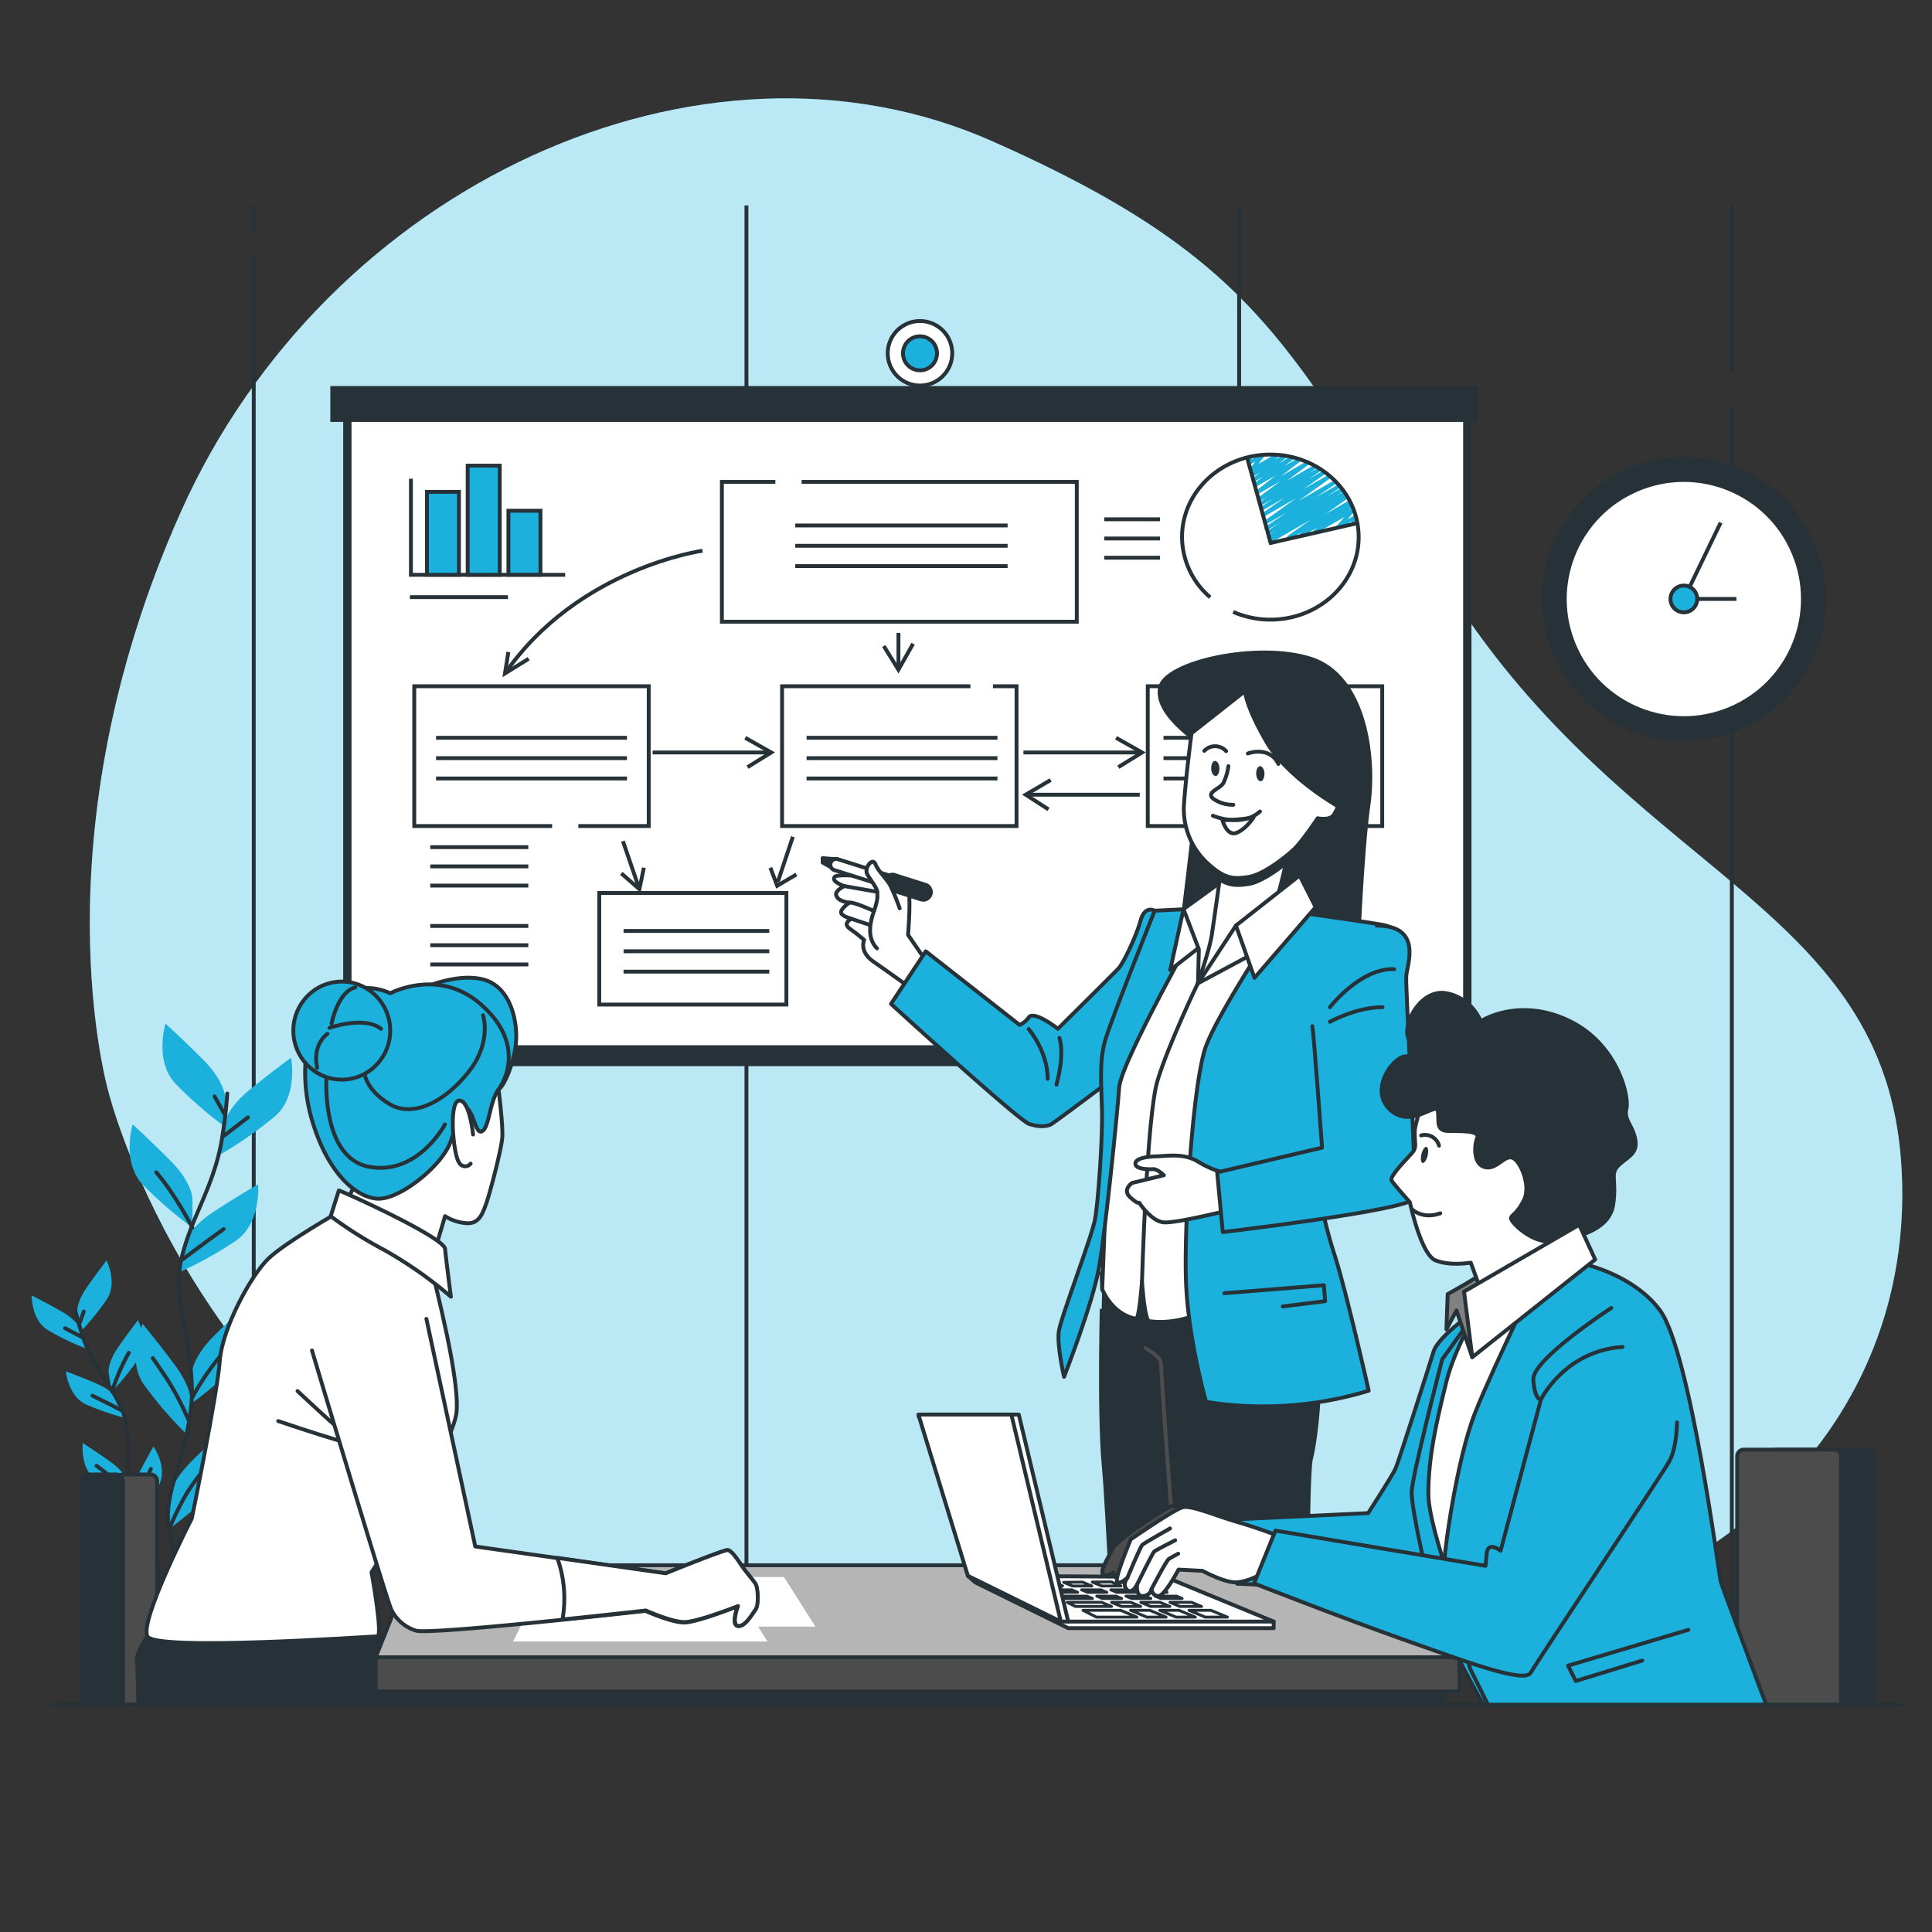 <svg xmlns="http://www.w3.org/2000/svg" viewBox="0 0 500 500"><rect x="0" y="0" width="500" height="500" fill="#333333" stroke="none"/><g id="freepik--background-simple--inject-93"><path d="M28.1,282.64s19.2,78.36,97,119.65,171.06,29.51,247,21.91S496.66,365.15,492,300.55,426.24,227,380,160.38,331.62,69.64,256.63,36.48s-172,11.26-209.85,96.05S28.1,282.64,28.1,282.64Z" style="fill:#1BB1DC"></path><path d="M28.1,282.64s19.2,78.36,97,119.65,171.06,29.51,247,21.91S496.66,365.15,492,300.55,426.24,227,380,160.38,331.62,69.64,256.63,36.48s-172,11.26-209.85,96.05S28.1,282.64,28.1,282.64Z" style="fill:#fff;opacity:0.7"></path></g><g id="freepik--Wall--inject-93"><line x1="65.67" y1="66.67" x2="65.67" y2="416.83" style="fill:none;stroke:#263238;stroke-miterlimit:10"></line><line x1="65.67" y1="53.17" x2="65.67" y2="59.87" style="fill:none;stroke:#263238;stroke-miterlimit:10"></line><line x1="193.18" y1="53.17" x2="193.18" y2="416.83" style="fill:none;stroke:#263238;stroke-miterlimit:10"></line><line x1="320.69" y1="53.17" x2="320.69" y2="416.83" style="fill:none;stroke:#263238;stroke-miterlimit:10"></line><line x1="448.2" y1="105.02" x2="448.2" y2="416.83" style="fill:none;stroke:#263238;stroke-miterlimit:10"></line><line x1="448.2" y1="53.17" x2="448.2" y2="96.28" style="fill:none;stroke:#263238;stroke-miterlimit:10"></line></g><g id="freepik--Board--inject-93"><rect x="88.82" y="102.87" width="291.99" height="173.05" style="fill:#263238"></rect><rect x="90.47" y="107.79" width="288.69" height="163.21" style="fill:#fff;stroke:#263238;stroke-linecap:round;stroke-linejoin:round"></rect><rect x="85.49" y="99.91" width="296.96" height="9.28" style="fill:#263238"></rect><circle cx="238.09" cy="91.43" r="8.35" style="fill:#fff;stroke:#263238;stroke-linecap:round;stroke-linejoin:round"></circle><path d="M242.49,91.43a4.4,4.4,0,1,1-4.4-4.39A4.4,4.4,0,0,1,242.49,91.43Z" style="fill:#1BB1DC;stroke:#263238;stroke-miterlimit:10"></path></g><g id="freepik--Graphics--inject-93"><polyline points="142.89 213.78 107.21 213.78 107.21 177.6 167.89 177.6 167.89 213.78 149.68 213.78" style="fill:none;stroke:#263238;stroke-miterlimit:10"></polyline><rect x="155.09" y="231.1" width="48.43" height="28.88" style="fill:none;stroke:#263238;stroke-miterlimit:10"></rect><polyline points="256.97 177.6 263.08 177.6 263.08 213.78 202.4 213.78 202.4 177.6 251.15 177.6" style="fill:none;stroke:#263238;stroke-miterlimit:10"></polyline><polyline points="207.45 124.71 278.67 124.71 278.67 160.9 186.82 160.9 186.82 124.71 200.66 124.71" style="fill:none;stroke:#263238;stroke-miterlimit:10"></polyline><rect x="297.04" y="177.6" width="60.68" height="36.18" style="fill:none;stroke:#263238;stroke-miterlimit:10"></rect><path d="M181.81,142.53s-32.2,4.47-51.12,31.75" style="fill:none;stroke:#263238;stroke-miterlimit:10"></path><line x1="161.21" y1="217.68" x2="165.47" y2="230.12" style="fill:none;stroke:#263238;stroke-miterlimit:10"></line><line x1="205.19" y1="216.56" x2="201.29" y2="228.25" style="fill:none;stroke:#263238;stroke-miterlimit:10"></line><polyline points="160.79 226.02 165.47 230.12 166.64 224.56" style="fill:none;stroke:#263238;stroke-miterlimit:10"></polyline><polyline points="199.38 224.56 201.13 229.24 206.1 226.31" style="fill:none;stroke:#263238;stroke-miterlimit:10"></polyline><polyline points="131.56 168.73 130.69 174.28 136.82 170.48" style="fill:none;stroke:#263238;stroke-miterlimit:10"></polyline><line x1="264.86" y1="194.74" x2="295.26" y2="194.74" style="fill:none;stroke:#263238;stroke-miterlimit:10"></line><polyline points="288.83 190.94 295.56 194.74 289.42 198.54" style="fill:none;stroke:#263238;stroke-miterlimit:10"></polyline><line x1="168.9" y1="194.74" x2="199.3" y2="194.74" style="fill:none;stroke:#263238;stroke-miterlimit:10"></line><polyline points="192.87 190.94 199.59 194.74 193.46 198.54" style="fill:none;stroke:#263238;stroke-miterlimit:10"></polyline><line x1="232.52" y1="163.79" x2="232.52" y2="173.04" style="fill:none;stroke:#263238;stroke-miterlimit:10"></line><polyline points="236.31 166.6 232.51 173.33 228.72 167.19" style="fill:none;stroke:#263238;stroke-miterlimit:10"></polyline><line x1="294.97" y1="205.67" x2="265.73" y2="205.67" style="fill:none;stroke:#263238;stroke-miterlimit:10"></line><polyline points="271.91 201.87 265.45 205.67 271.35 209.47" style="fill:none;stroke:#263238;stroke-miterlimit:10"></polyline><line x1="205.81" y1="135.99" x2="260.77" y2="135.99" style="fill:none;stroke:#263238;stroke-miterlimit:10"></line><line x1="205.81" y1="141.25" x2="260.77" y2="141.25" style="fill:none;stroke:#263238;stroke-miterlimit:10"></line><line x1="205.81" y1="146.51" x2="260.77" y2="146.51" style="fill:none;stroke:#263238;stroke-miterlimit:10"></line><line x1="112.85" y1="190.94" x2="162.26" y2="190.94" style="fill:none;stroke:#263238;stroke-miterlimit:10"></line><line x1="112.85" y1="196.21" x2="162.26" y2="196.21" style="fill:none;stroke:#263238;stroke-miterlimit:10"></line><line x1="112.85" y1="201.47" x2="162.26" y2="201.47" style="fill:none;stroke:#263238;stroke-miterlimit:10"></line><line x1="208.74" y1="190.94" x2="258.14" y2="190.94" style="fill:none;stroke:#263238;stroke-miterlimit:10"></line><line x1="208.74" y1="196.21" x2="258.14" y2="196.21" style="fill:none;stroke:#263238;stroke-miterlimit:10"></line><line x1="208.74" y1="201.47" x2="258.14" y2="201.47" style="fill:none;stroke:#263238;stroke-miterlimit:10"></line><line x1="301.11" y1="190.94" x2="350.51" y2="190.94" style="fill:none;stroke:#263238;stroke-miterlimit:10"></line><line x1="301.11" y1="196.21" x2="350.51" y2="196.21" style="fill:none;stroke:#263238;stroke-miterlimit:10"></line><line x1="301.11" y1="201.47" x2="350.51" y2="201.47" style="fill:none;stroke:#263238;stroke-miterlimit:10"></line><line x1="161.38" y1="240.93" x2="199.09" y2="240.93" style="fill:none;stroke:#263238;stroke-miterlimit:10"></line><line x1="161.38" y1="246.19" x2="199.09" y2="246.19" style="fill:none;stroke:#263238;stroke-miterlimit:10"></line><line x1="161.38" y1="251.46" x2="199.09" y2="251.46" style="fill:none;stroke:#263238;stroke-miterlimit:10"></line><path d="M328.6,140.58a.5.5,0,0,1-.26-.92l.38-.24-.14.08a.5.5,0,0,1-.51-.85l2-1.27-1.75,1a.5.5,0,0,1-.52-.85l3.58-2.34-3.39,2a.5.5,0,0,1-.67-.17.51.51,0,0,1,.15-.68l5.58-3.73-5.44,3.13a.49.49,0,0,1-.66-.16.48.48,0,0,1,.13-.67l8.37-6-8.36,4.83a.5.5,0,0,1-.67-.17.49.49,0,0,1,.14-.67l6-4.16-5.9,3.41A.5.5,0,0,1,326,132a.49.49,0,0,1,.14-.67l3.4-2.29-3.21,1.85a.5.5,0,0,1-.67-.17.49.49,0,0,1,.15-.67l2.19-1.48-2,1.15a.5.5,0,0,1-.54-.83l5.85-4.33-5.79,3.34a.5.5,0,0,1-.55-.83l5.18-4L325,126a.51.51,0,0,1-.67-.16.49.49,0,0,1,.13-.67l2.53-1.87-2.34,1.36a.51.51,0,0,1-.67-.16.5.5,0,0,1,.12-.67l2.07-1.57-1.87,1.08a.49.49,0,0,1-.66-.16.5.5,0,0,1,.1-.67l1-.81-.8.46a.49.49,0,0,1-.62-.1.51.51,0,0,1,0-.63l1.58-2-1.44.83a.5.5,0,0,1-.55,0,.51.51,0,0,1-.19-.51l.15-.61a.54.54,0,0,1-.42-.25.51.51,0,0,1,.19-.68l.72-.42a.5.5,0,0,1,.73.55l-.13.51,2.64-1.52a.5.5,0,0,1,.64.74l-1.57,2,4.73-2.73a.51.51,0,0,1,.66.15.5.5,0,0,1-.11.67l-1,.82,2.5-1.45a.5.5,0,0,1,.55.83l-2.07,1.57,3.41-2a.51.51,0,0,1,.67.16.5.5,0,0,1-.12.67l-2.54,1.87,3.81-2.2a.49.49,0,0,1,.55.82l-5.18,4,6.83-4a.51.51,0,0,1,.67.16.5.5,0,0,1-.12.67l-5.86,4.33,7.22-4.16a.5.5,0,0,1,.67.16.5.5,0,0,1-.14.68l-2.2,1.47,2.84-1.64a.5.5,0,0,1,.53.84l-3.39,2.29,4-2.32a.5.5,0,0,1,.53.84l-6,4.16,6.82-3.94a.5.5,0,0,1,.53.84l-8.37,6,9.32-5.39a.5.5,0,0,1,.67.17.48.48,0,0,1-.14.67l-5.59,3.75,6.07-3.51a.5.5,0,0,1,.52.85l-3.58,2.34,3.83-2.21a.49.49,0,0,1,.67.17.48.48,0,0,1-.15.67l-2,1.28,2.07-1.2a.49.49,0,0,1,.67.17.51.51,0,0,1-.15.68l-.38.24.43-.25a.5.5,0,0,1,.53.84L343.12,133l6-3.47a.49.49,0,0,1,.67.16.5.5,0,0,1-.14.68l-.13.08h0a.5.5,0,0,1,.54.84l-1.12.79,1.06-.6a.49.49,0,0,1,.62.75l-1.9,2.19,1.84-1.06a.48.48,0,0,1,.57.06.5.5,0,0,1,.14.56l-.2.47a.5.5,0,0,1,.49.25.5.5,0,0,1-.18.68l-1.06.61a.49.49,0,0,1-.7-.62l.17-.42-3.15,1.82a.5.5,0,0,1-.62-.76l1.9-2.19L340.63,138a.5.5,0,0,1-.66-.16.48.48,0,0,1,.13-.67l1.12-.8-4.15,2.39a.5.5,0,0,1-.67-.17.49.49,0,0,1,.15-.67l.12-.09-2.77,1.6a.49.49,0,0,1-.66-.16.48.48,0,0,1,.13-.67l5.79-4.07-10.31,5.95A.45.45,0,0,1,328.6,140.58Z" style="fill:#1BB1DC"></path><path d="M313.19,154.58A20.68,20.68,0,0,1,305.91,139c0-11.8,10.23-21.36,22.85-21.36s22.86,9.56,22.86,21.36-10.23,21.36-22.86,21.36a24.07,24.07,0,0,1-9.61-2" style="fill:none;stroke:#263238;stroke-miterlimit:10"></path><line x1="285.78" y1="134.39" x2="300.21" y2="134.39" style="fill:none;stroke:#263238;stroke-miterlimit:10"></line><line x1="285.78" y1="139.36" x2="300.21" y2="139.36" style="fill:none;stroke:#263238;stroke-miterlimit:10"></line><line x1="285.78" y1="144.34" x2="300.21" y2="144.34" style="fill:none;stroke:#263238;stroke-miterlimit:10"></line><line x1="111.35" y1="219.24" x2="136.73" y2="219.24" style="fill:none;stroke:#263238;stroke-miterlimit:10"></line><line x1="111.35" y1="224.22" x2="136.73" y2="224.22" style="fill:none;stroke:#263238;stroke-miterlimit:10"></line><line x1="106.08" y1="154.54" x2="131.46" y2="154.54" style="fill:none;stroke:#263238;stroke-miterlimit:10"></line><line x1="111.35" y1="229.19" x2="136.73" y2="229.19" style="fill:none;stroke:#263238;stroke-miterlimit:10"></line><line x1="111.35" y1="239.64" x2="136.73" y2="239.64" style="fill:none;stroke:#263238;stroke-miterlimit:10"></line><line x1="111.35" y1="244.62" x2="136.73" y2="244.62" style="fill:none;stroke:#263238;stroke-miterlimit:10"></line><line x1="111.35" y1="249.6" x2="136.73" y2="249.6" style="fill:none;stroke:#263238;stroke-miterlimit:10"></line><polyline points="322.68 118.18 328.85 140.51 351.42 135.36" style="fill:none;stroke:#263238;stroke-miterlimit:10"></polyline><polyline points="106.35 123.9 106.35 148.76 146.27 148.76" style="fill:none;stroke:#263238;stroke-miterlimit:10"></polyline><rect x="110.49" y="127.29" width="8.29" height="21.47" style="fill:#1BB1DC;stroke:#263238;stroke-miterlimit:10"></rect><rect x="131.58" y="132.18" width="8.29" height="16.57" style="fill:#1BB1DC;stroke:#263238;stroke-miterlimit:10"></rect><rect x="121.04" y="120.51" width="8.29" height="28.25" style="fill:#1BB1DC;stroke:#263238;stroke-miterlimit:10"></rect></g><g id="freepik--Plants--inject-93"><path d="M58.29,284.11s0-4.18-5.85-10-9.61-9.19-9.61-9.19-2.93,9.61,2.51,15.46a102.6,102.6,0,0,0,12.95,11.28Z" style="fill:#1BB1DC"></path><path d="M49.8,310.21s0-4.18-5.85-10S34.34,291,34.34,291s-2.93,9.61,2.5,15.46a103.11,103.11,0,0,0,13,11.28Z" style="fill:#1BB1DC"></path><path d="M57.92,291.23s.45-4.16,6.88-9.36,10.53-8.12,10.53-8.12,1.9,9.86-4.12,15.11a103.64,103.64,0,0,1-14.08,9.85Z" style="fill:#1BB1DC"></path><path d="M47.67,322.05s.87-4.08,7.82-8.58,11.32-7,11.32-7,.85,10-5.69,14.59a103.28,103.28,0,0,1-15,8.32Z" style="fill:#1BB1DC"></path><path d="M49.59,355.66s0-4.18,5.86-10,9.61-9.19,9.61-9.19,2.92,9.61-2.51,15.46a102.34,102.34,0,0,1-13,11.28Z" style="fill:#1BB1DC"></path><path d="M49.5,363.86s.59-4.13-4.37-10.76-8.21-10.46-8.21-10.46-4.26,9.1.29,15.66a102.52,102.52,0,0,0,11.22,13Z" style="fill:#1BB1DC"></path><path d="M43.73,388.18s0-4.18,5.85-10,9.61-9.2,9.61-9.2,2.93,9.61-2.51,15.46a102.18,102.18,0,0,1-13,11.29Z" style="fill:#1BB1DC"></path><path d="M47.63,410.22s-1.05-4.05,3.12-11.19,7-11.33,7-11.33,5.26,8.56,1.49,15.6a103.78,103.78,0,0,1-9.68,14.2Z" style="fill:#1BB1DC"></path><path d="M58.82,283a119.29,119.29,0,0,1-1.6,13c-2.31,12-8.1,19.66-10.41,30.45s4.33,24.7,2.55,38.56-7.17,21.58-5.63,30.83,9.64,34.3,9.64,34.3" style="fill:none;stroke:#263238;stroke-linecap:round;stroke-linejoin:round"></path><line x1="57.87" y1="294.01" x2="64.17" y2="289.17" style="fill:none;stroke:#263238;stroke-linecap:round;stroke-linejoin:round"></line><line x1="58.16" y1="288.43" x2="55.52" y2="283.74" style="fill:none;stroke:#263238;stroke-linecap:round;stroke-linejoin:round"></line><path d="M47.16,326s5.28-4,10.71-7.91" style="fill:none;stroke:#263238;stroke-linecap:round;stroke-linejoin:round"></path><path d="M49.8,317.73s-4.4-8.62-9.38-14.34" style="fill:none;stroke:#263238;stroke-linecap:round;stroke-linejoin:round"></path><path d="M49.8,361.61A65.47,65.47,0,0,1,61.09,346.5" style="fill:none;stroke:#263238;stroke-linecap:round;stroke-linejoin:round"></path><path d="M48.78,367.47a74.07,74.07,0,0,0-5.72-10.85c-3.08-4.54-3.52-5.13-3.52-5.13" style="fill:none;stroke:#263238;stroke-linecap:round;stroke-linejoin:round"></path><path d="M43.73,395.86a70.17,70.17,0,0,1,4.75-9.62,61.49,61.49,0,0,1,6.16-8.06" style="fill:none;stroke:#263238;stroke-linecap:round;stroke-linejoin:round"></path><path d="M49.54,417.5a17.91,17.91,0,0,1,1.58-9.26c2.2-4.25,4.69-9.83,5.72-12" style="fill:none;stroke:#263238;stroke-linecap:round;stroke-linejoin:round"></path><path d="M20,339.94s-.46-2.62,2.58-6.92,5-6.81,5-6.81,2.88,5.71.1,10a65,65,0,0,1-6.9,8.48Z" style="fill:#1BB1DC"></path><path d="M28.14,355.39s-.46-2.62,2.58-6.93,5-6.8,5-6.8,2.87,5.71.1,10a65.49,65.49,0,0,1-6.9,8.49Z" style="fill:#1BB1DC"></path><path d="M21,344.37s-.73-2.56-5.33-5.12-7.48-4-7.48-4-.12,6.4,4.23,9A64.7,64.7,0,0,0,22.29,349Z" style="fill:#1BB1DC"></path><path d="M30.76,362.58s-1-2.46-5.84-4.53-7.86-3.14-7.86-3.14.56,6.37,5.16,8.53A66.28,66.28,0,0,0,32.55,367Z" style="fill:#1BB1DC"></path><path d="M33.2,383.87s-.45-2.62-4.76-5.66-7-4.72-7-4.72-.8,6.35,3.25,9.43A65.23,65.23,0,0,0,34,388.59Z" style="fill:#1BB1DC"></path><path d="M34.15,389s-.82-2.53,1.57-7.22,4-7.45,4-7.45,3.66,5.24,1.52,9.85a64.43,64.43,0,0,1-5.62,9.37Z" style="fill:#1BB1DC"></path><path d="M41.49,410.14s.31-2.64,4.43-5.92,6.75-5.11,6.75-5.11,1.15,6.29-2.71,9.59a65.26,65.26,0,0,1-9,6.2Z" style="fill:#1BB1DC"></path><path d="M40.41,403.62S40,401,35.65,398s-7-4.73-7-4.73-.79,6.35,3.26,9.43a65.4,65.4,0,0,0,9.34,5.67Z" style="fill:#1BB1DC"></path><path d="M40.35,417.87s.23-2.65-3.17-6.68-5.6-6.35-5.6-6.35-2.37,5.94.76,9.94A65.06,65.06,0,0,0,40,422.64Z" style="fill:#1BB1DC"></path><path d="M19.53,339.33a76.67,76.67,0,0,0,2.41,8c2.75,7.25,7.21,11.45,9.84,18s0,16,2.58,24.46,6.84,12.75,6.88,18.72S38.92,431,38.92,431" style="fill:none;stroke:#263238;stroke-linecap:round;stroke-linejoin:round"></path><line x1="21.32" y1="346.1" x2="16.84" y2="343.75" style="fill:none;stroke:#263238;stroke-linecap:round;stroke-linejoin:round"></line><line x1="20.53" y1="342.64" x2="21.68" y2="339.41" style="fill:none;stroke:#263238;stroke-linecap:round;stroke-linejoin:round"></line><path d="M31.5,365s-3.74-1.91-7.57-3.81" style="fill:none;stroke:#263238;stroke-linecap:round;stroke-linejoin:round"></path><path d="M29,360.11a53.36,53.36,0,0,1,4.33-10" style="fill:none;stroke:#263238;stroke-linecap:round;stroke-linejoin:round"></path><path d="M33.72,387.62A41.91,41.91,0,0,0,25,379.37" style="fill:none;stroke:#263238;stroke-linecap:round;stroke-linejoin:round"></path><path d="M35,391.19a47.23,47.23,0,0,1,2.4-7.43c1.44-3.18,1.65-3.6,1.65-3.6" style="fill:none;stroke:#263238;stroke-linecap:round;stroke-linejoin:round"></path><path d="M41,413a39.73,39.73,0,0,1,4.82-5A25.79,25.79,0,0,0,49,405.24" style="fill:none;stroke:#263238;stroke-linecap:round;stroke-linejoin:round"></path><path d="M41.24,408.44a44.94,44.94,0,0,0-4-5.52,39.43,39.43,0,0,0-4.74-4.39" style="fill:none;stroke:#263238;stroke-linecap:round;stroke-linejoin:round"></path><path d="M40,422.64A11.45,11.45,0,0,0,38,417c-1.84-2.42-4-5.65-4.89-6.92" style="fill:none;stroke:#263238;stroke-linecap:round;stroke-linejoin:round"></path></g><g id="freepik--Clock--inject-93"><circle cx="435.78" cy="155.01" r="36.27" transform="translate(186.2 544.43) rotate(-76.92)" style="fill:#263238;stroke:#263238;stroke-miterlimit:10"></circle><circle cx="435.78" cy="155.01" r="30.81" transform="translate(-25.95 182.22) rotate(-22.95)" style="fill:#fff;stroke:#263238;stroke-miterlimit:10"></circle><polyline points="445.3 135.26 435.78 155.01 449.38 155.01" style="fill:none;stroke:#263238;stroke-miterlimit:10"></polyline><path d="M439.24,155a3.46,3.46,0,1,1-3.46-3.45A3.45,3.45,0,0,1,439.24,155Z" style="fill:#1BB1DC;stroke:#263238;stroke-miterlimit:10"></path></g><g id="freepik--characters-3--inject-93"><path d="M239.66,248.72,235,241.94s.92-10.9-.12-12.6S217,225.67,216,226.93s2.54,2.4,2.54,2.4-2.4,1.06-2.15,2.27c.37,1.78,3.44,2,3.44,2s-2.44,1.63-2.14,2.69c.24.84,2.68,1.5,2.68,1.5s-2.47,1.12-.45,2.55,3.73,2.91,3.73,2.91-1.4,3,2.39,5.61,10.34,7.36,10.34,7.36Z" style="fill:#fff;stroke:#263238;stroke-linecap:round;stroke-linejoin:round"></path><path d="M216.63,222.39l-3.73-.31,0,1.15,3,1.69A15.37,15.37,0,0,1,216.63,222.39Z" style="fill:#263238;stroke:#263238;stroke-linecap:round;stroke-linejoin:round"></path><path d="M231.29,229.94a1.39,1.39,0,0,1-.49-.07L216,225.2a1.48,1.48,0,1,1,.89-2.82l14.8,4.67a1.48,1.48,0,0,1-.4,2.89Z" style="fill:#fff;stroke:#263238;stroke-linecap:round;stroke-linejoin:round"></path><path d="M239,232.85a2.16,2.16,0,0,1-.66-.1l-7.64-2.41a2,2,0,1,1,1.19-3.76l7.64,2.41a2,2,0,0,1,1.29,2.47A2,2,0,0,1,239,232.85Z" style="fill:#263238;stroke:#263238;stroke-linecap:round;stroke-linejoin:round"></path><path d="M232.84,235.08a55.83,55.83,0,0,0-2.4-5.86c-1.05-1.94-3.07-3.61-3.87-5.56s-2.94,1.07-2.15,2.53,2.58,3.63,2.61,4.62.29,1.72-.85,5-1.77,7,.78,9.62" style="fill:#fff;stroke:#263238;stroke-linecap:round;stroke-linejoin:round"></path><line x1="218.58" y1="229.33" x2="227.03" y2="230.81" style="fill:none;stroke:#263238;stroke-linecap:round;stroke-linejoin:round"></line><path d="M219.87,233.61c1-.28,6.31,2.16,6.31,2.16" style="fill:none;stroke:#263238;stroke-linecap:round;stroke-linejoin:round"></path><line x1="220.41" y1="237.8" x2="224.8" y2="239.27" style="fill:none;stroke:#263238;stroke-linecap:round;stroke-linejoin:round"></line><path d="M298.83,235.69s-2.52-1.49-3.63,2.5-4.37,11-5.81,12.52-15.6,15.54-15.6,15.54-6.08-4.77-7.51-3a5.73,5.73,0,0,1-2.41,2l-24.28-19.05-9,13.61s33,30.16,35.76,31.07,4.71.6,5.69.08,19.1-14.16,19.1-14.16,11.05-35.66,12-36.92S298.83,235.69,298.83,235.69Z" style="fill:#1BB1DC;stroke:#263238;stroke-linecap:round;stroke-linejoin:round"></path><path d="M266.22,266.33s4.92,5.68,4.92,12.87" style="fill:#1BB1DC;stroke:#263238;stroke-linecap:round;stroke-linejoin:round"></path><path d="M274.17,268.6s1.51,3.79-.76,12.11" style="fill:#1BB1DC;stroke:#263238;stroke-linecap:round;stroke-linejoin:round"></path><path d="M309.65,191.68s-10.72-7-9.45-13.65,25.31-12,39.13-7.51,16.63,25.17,14.81,37.93-2.92,41.88-2.92,41.88l-46.89,1.38s4.37-34.1,5.28-44.88S309.65,191.68,309.65,191.68Z" style="fill:#263238;stroke:#263238;stroke-linecap:round;stroke-linejoin:round"></path><path d="M285.65,379.43c1,10.19,2.9,55.09,4,61.74H338.4c-.1-7.66-.23-59.4.87-63.63,1.39-5.29,3.34-22.93,1.19-33.05s-4.76-15-4.76-15l-50.6-.05.15,4.15S284.3,365,285.65,379.43Z" style="fill:#263238;stroke:#263238;stroke-linecap:round;stroke-linejoin:round"></path><path d="M296.47,348.87c2,1.37,4,2.35,4,4.33,1,17.78,4.94,67.72,6.33,85.71" style="fill:none;stroke:#4c4c4c;stroke-linecap:round;stroke-linejoin:round"></path><path d="M311,235l24.74.92s-19.86,30.57-19.69,47.37,3.5,51.62,3.5,51.62-10.88,8.61-22.13,7c-1.22-.18-1.87-10.26-1.87-10.26s-.72,9.79-1.55,9.64c-6.3-1.13-8.75-7.64-8.75-7.64L286.56,300s0-22.07,2.46-28.41,19.08-34.5,19.08-34.5Z" style="fill:#fff;stroke:#263238;stroke-linecap:round;stroke-linejoin:round"></path><path d="M310,254.48s-7.65,15.9-10.45,25.22-4,51.91-4,51.91" style="fill:none;stroke:#263238;stroke-linecap:round;stroke-linejoin:round"></path><path d="M332.76,235.68s-17.35,25.88-20.7,35.2-5.59,45-5.15,60.12,5.22,31.8,5.22,31.8a93.79,93.79,0,0,0,42.09-2.89s-6.06-26.83-9-35.64a116.85,116.85,0,0,1-4.14-17.67S361,243.08,361,242.1s-.39-2-2.38-2.57S332.76,235.68,332.76,235.68Z" style="fill:#1BB1DC;stroke:#263238;stroke-linecap:round;stroke-linejoin:round"></path><polyline points="316.86 334.68 342.61 332.62 342.95 336.74 331.97 338.11" style="fill:#1BB1DC;stroke:#263238;stroke-linecap:round;stroke-linejoin:round"></polyline><path d="M310.77,238.3s-20.67,36.53-21.13,43.13-3.52,37-5.22,46.61-9.05,28.27-9.05,28.27-1.89-8.18-1.34-11.82,8.51-24.3,9.36-28.94,2-21.15,1.8-28.39-.7-12.5.8-17.81,12.84-33.66,12.84-33.66l16.45-.81Z" style="fill:#1BB1DC;stroke:#263238;stroke-linecap:round;stroke-linejoin:round"></path><polygon points="306.29 235.28 302.85 251.03 311.69 244.17 306.29 235.28" style="fill:#fff;stroke:#263238;stroke-linecap:round;stroke-linejoin:round"></polygon><polygon points="316.82 227.64 306.29 235.28 310.26 245.67 310.04 254.48 321.98 236.77 316.82 227.64" style="fill:#fff;stroke:#263238;stroke-linecap:round;stroke-linejoin:round"></polygon><path d="M316.21,223.5s-2,14.73-2.63,18.65S310,254.48,310,254.48s18.77-18.15,19.7-19.65,4.17-16,4.17-16S321.83,223.34,316.21,223.5Z" style="fill:#fff;stroke:#263238;stroke-linecap:round;stroke-linejoin:round"></path><path d="M315.64,227.63c2.56,1.6,4.55,1.6,7.51,1.14s7-3.24,9.72-5.43c.6-2.55,1-4.51,1-4.51s-12.08,4.51-17.7,4.67C316.21,223.5,316,225.22,315.64,227.63Z" style="fill:#263238;stroke:#263238;stroke-linecap:round;stroke-linejoin:round"></path><path d="M322.22,178.85l-13.85,10.91s-1.4,10.55-1.92,17.9A19.06,19.06,0,0,0,313,223.84c4,3.55,6.22,3.73,10.11,3.12s9.63-5.17,11.77-7.19,6.12-8,6.12-8,3.19.64,4.13-.85a10.82,10.82,0,0,0,1.15-2.24s-13.17-7.43-18.58-16.8S322.22,178.85,322.22,178.85Z" style="fill:#fff;stroke:#263238;stroke-linecap:round;stroke-linejoin:round"></path><path d="M317.91,198.28a14.3,14.3,0,0,1-1.34,4.44c-.93,1.49-4.57,2.33-2.57,4a8.82,8.82,0,0,0,5.18,1.56" style="fill:none;stroke:#263238;stroke-linecap:round;stroke-linejoin:round"></path><path d="M313.89,211.11s7.42,3.2,12.19-1.1" style="fill:none;stroke:#263238;stroke-linecap:round;stroke-linejoin:round"></path><path d="M316.37,212.26s1.1,4.12,3.52,3.31,4.52-4,4.52-4A59.26,59.26,0,0,1,316.37,212.26Z" style="fill:none;stroke:#263238;stroke-linecap:round;stroke-linejoin:round"></path><path d="M327.25,200.2c0,1.08-.43,2-1,2s-1.12-.84-1.15-1.92.43-2,1-2S327.22,199.13,327.25,200.2Z" style="fill:#263238"></path><path d="M315.6,198.84c0,1.08-.43,2-1,2s-1.12-.84-1.15-1.92.43-2,1-2S315.57,197.76,315.6,198.84Z" style="fill:#263238"></path><path d="M311.68,194.31a3.84,3.84,0,0,1,5.63.08" style="fill:none;stroke:#263238;stroke-linecap:round;stroke-linejoin:round"></path><path d="M322.94,195s5.56-2.11,7.9,2.7" style="fill:none;stroke:#263238;stroke-linecap:round;stroke-linejoin:round"></path><polygon points="319.86 239.53 310.04 254.48 324.47 246.72 319.86 239.53" style="fill:#fff;stroke:#263238;stroke-linecap:round;stroke-linejoin:round"></polygon><polygon points="336.34 226.57 319.86 239.53 324.66 253.07 340.49 234.76 336.34 226.57" style="fill:#fff;stroke:#263238;stroke-linecap:round;stroke-linejoin:round"></polygon><path d="M316.31,303.38A24.15,24.15,0,0,1,310,300.6c-3.69-2.2-7.62-1.43-10.91-1.33s-5.58.83-5.21,2.13,3.66,1.21,4.65,1.18,2.68,1.57,2.68,1.57l-8.23,2s-2.58,1.73-.55,3.64,2.4,1.48,2.4,1.48,3.11,4.85,6.41,5.08,16.71-3.13,16.71-3.13Z" style="fill:#fff;stroke:#263238;stroke-linecap:round;stroke-linejoin:round"></path><path d="M339.63,265.58c.39,2,2.52,31.43,2.52,31.43L315,303.41l1.45,15.45s48.59-5.72,49.49-8.71-2.27-54.63-2-57.6,4.23-13-7.63-13" style="fill:#1BB1DC;stroke:#263238;stroke-linecap:round;stroke-linejoin:round"></path><path d="M344.17,260.66s7.94-10.22,16.65-9.84" style="fill:#1BB1DC;stroke:#263238;stroke-linecap:round;stroke-linejoin:round"></path><path d="M344.17,264.44s6.81-3.78,13.62-3.78" style="fill:#1BB1DC;stroke:#263238;stroke-linecap:round;stroke-linejoin:round"></path></g><g id="freepik--character-1--inject-93"><path d="M40.66,441.17V383.31a1.72,1.72,0,0,0-1.72-1.72H31.85a1.73,1.73,0,0,0-1.73,1.72v57.86Z" style="fill:#4c4c4c;stroke:#263238;stroke-linecap:round;stroke-linejoin:round"></path><path d="M31.83,441.17V383.31a1.73,1.73,0,0,0-1.73-1.72H23a1.72,1.72,0,0,0-1.72,1.72v57.86Z" style="fill:#263238;stroke:#263238;stroke-linecap:round;stroke-linejoin:round"></path><path d="M35.82,441.17H162.39a12.78,12.78,0,0,0-4.32-5.6c-5.74-3.62-60.41-12.08-60.41-12.08l-56.79-.91-2.72.91s-3,4.23-2.71,6.34C35.59,430.9,35.66,436.08,35.82,441.17Z" style="fill:#263238;stroke:#263238;stroke-linecap:round;stroke-linejoin:round"></path><path d="M87.39,313.84s-13.29,7.55-17.82,11.78S57.49,343.75,56.88,352.2,49.63,393,49.63,393,36,419.56,38.15,423.49s58,0,59.51,0-1.51-16.61-1.51-16.61,21.14-32.63,22-41.39-5.44-32.62-6.65-38.06S90.11,312.63,87.39,313.84Z" style="fill:#fff;stroke:#263238;stroke-linecap:round;stroke-linejoin:round"></path><path d="M77,360s10.57,10,15,13.35" style="fill:none;stroke:#263238;stroke-linecap:round;stroke-linejoin:round"></path><path d="M72,367.77s19.47,6.67,24.47,7.23" style="fill:none;stroke:#263238;stroke-linecap:round;stroke-linejoin:round"></path><path d="M128.77,280s1.51,11.18,1.21,14.5-3.32,14.8-4.23,17.22-1.81,5.13-5.13,4.83a11.91,11.91,0,0,1-5.44-1.81l-3.32,11.17-23-13.29,3-6s-3.32-5.43-4.23-14.5,4.23-19.33,10.88-23.25,18.12-2.42,21.44.3S128.77,280,128.77,280Z" style="fill:#fff;stroke:#263238;stroke-linecap:round;stroke-linejoin:round"></path><path d="M87.69,308.1c1.21.31,27.19,12.09,27.49,15.11s1.51,12.38,1.51,12.38a107.24,107.24,0,0,0-17.22-12.08,106.46,106.46,0,0,1-13.89-8.76Z" style="fill:#fff;stroke:#263238;stroke-linecap:round;stroke-linejoin:round"></path><path d="M110.65,255.24s7.85-3.32,14.19-1.81,8.76,8.76,8.76,14.8-3.32,13.29-4.53,13.59-4.23-14.19-10-18.42A39.28,39.28,0,0,1,110.65,255.24Z" style="fill:#1BB1DC;stroke:#263238;stroke-linecap:round;stroke-linejoin:round"></path><path d="M101,257.06s12.39-6.65,23.26,2.71,7.25,18.73,4.83,22.05-2.41,9.67-4.23,10.88-2.11-4.83-4.22-6S118.8,290,116.39,296s-13.29,14.8-19,14.2-12.69-7-16.62-20.24-1.2-27.49,6-32A15,15,0,0,1,101,257.06Z" style="fill:#1BB1DC;stroke:#263238;stroke-linecap:round;stroke-linejoin:round"></path><path d="M125,262.75s2.4,6.94-3.74,14.67-14.4,12-20.53,8.27-6.41-8-6.41-8" style="fill:none;stroke:#263238;stroke-linecap:round;stroke-linejoin:round"></path><path d="M84.48,279S83.14,299.83,95.68,302,115.15,291,115.15,291" style="fill:none;stroke:#263238;stroke-linecap:round;stroke-linejoin:round"></path><ellipse cx="88.45" cy="266.72" rx="12.54" ry="12.69" style="fill:#1BB1DC;stroke:#263238;stroke-linecap:round;stroke-linejoin:round"></ellipse><path d="M85.81,264.89s1.6-8.27,6.13-9.34" style="fill:none;stroke:#263238;stroke-linecap:round;stroke-linejoin:round"></path><path d="M85.28,266s9.06-3.2,13.33.27" style="fill:none;stroke:#263238;stroke-linecap:round;stroke-linejoin:round"></path><path d="M84.74,267.55s-4,2.67-2.66,8.81" style="fill:none;stroke:#263238;stroke-linecap:round;stroke-linejoin:round"></path><path d="M122.43,293.6s-.91-9.06-3.63-8.76-1.51,13.9,0,16a1.78,1.78,0,0,0,3,.31" style="fill:#fff;stroke:#263238;stroke-linecap:round;stroke-linejoin:round"></path><polygon points="377.73 428.9 97.23 428.9 106.69 405.09 314.62 405.09 377.73 428.9" style="fill:#b5b5b5;stroke:#263238;stroke-linecap:round;stroke-linejoin:round"></polygon><rect x="100.34" y="433.66" width="273.54" height="7.51" style="fill:#263238;stroke:#263238;stroke-linecap:round;stroke-linejoin:round"></rect><rect x="97.23" y="428.9" width="280.5" height="8.84" style="fill:#4c4c4c;stroke:#263238;stroke-linecap:round;stroke-linejoin:round"></rect><polygon points="202.9 408.14 211.03 420.97 145.18 420.97 151.59 408.14 202.9 408.14" style="fill:#fff"></polygon><polygon points="190.5 411.99 198.63 424.81 132.77 424.81 139.19 411.99 190.5 411.99" style="fill:#fff"></polygon><path d="M110.35,341.33,123,400.23l49.24,6.95s14.8-6,16-6,3.32,3.62,4.23,4.83,2.41,3,3,3.93.9,5.43,0,6.64-2.72,4.53-4.54,4.23,0-5.13,0-5.13-10.57,4.22-13.89,4.22-10-3-10-3S111,423.19,107.63,422a10.52,10.52,0,0,1-6.35-5.44c-1.2-2.41-20.54-67.06-20.54-67.06" style="fill:#fff;stroke:#263238;stroke-linecap:round;stroke-linejoin:round"></path><path d="M192.51,406c-.91-1.21-3-4.83-4.23-4.83s-16,6-16,6l-28.06-4a31.17,31.17,0,0,1,1.35,15.94c11.71-1.2,21.57-2.32,21.57-2.32s6.65,3,10,3S191,415.64,191,415.64s-1.81,4.83,0,5.13,3.63-3,4.54-4.23.6-5.74,0-6.64S193.41,407.18,192.51,406Z" style="fill:#fff;stroke:#263238;stroke-linecap:round;stroke-linejoin:round"></path><line x1="13.76" y1="441.17" x2="492" y2="441.17" style="fill:none;stroke:#263238;stroke-linecap:round;stroke-linejoin:round"></line></g><g id="freepik--Device--inject-93"><polygon points="276.46 421.37 329.62 421.37 329.62 419.66 250.48 407.82 252.4 409.53 276.46 421.37" style="fill:#fff;stroke:#263238;stroke-linecap:round;stroke-linejoin:round"></polygon><polygon points="276.46 419.66 329.62 419.66 301.54 408.1 252.4 407.82 276.46 419.66" style="fill:#fff;stroke:#263238;stroke-linecap:round;stroke-linejoin:round"></polygon><polygon points="285.12 410.45 290.1 410.45 287.56 409.39 282.68 409.43 285.12 410.45" style="fill:#fff;stroke:#263238;stroke-linecap:round;stroke-linejoin:round;stroke-width:0.75px"></polygon><polygon points="295.23 414.68 297.78 415.75 302.76 415.75 300.21 414.68 295.23 414.68" style="fill:#fff;stroke:#263238;stroke-linecap:round;stroke-linejoin:round;stroke-width:0.75px"></polygon><polygon points="304.46 413.08 298.95 413.08 300.41 413.69 305.94 413.69 304.46 413.08" style="fill:#fff;stroke:#263238;stroke-linecap:round;stroke-linejoin:round;stroke-width:0.75px"></polygon><polygon points="292.85 413.69 297.84 413.69 296.38 413.08 291.4 413.08 292.85 413.69" style="fill:#fff;stroke:#263238;stroke-linecap:round;stroke-linejoin:round;stroke-width:0.75px"></polygon><polygon points="296.58 412.09 302.05 412.09 300.49 411.45 295.05 411.45 296.58 412.09" style="fill:#fff;stroke:#263238;stroke-linecap:round;stroke-linejoin:round;stroke-width:0.75px"></polygon><polygon points="277.56 410.45 282.55 410.45 280.16 409.45 275.27 409.5 277.56 410.45" style="fill:#fff;stroke:#263238;stroke-linecap:round;stroke-linejoin:round;stroke-width:0.75px"></polygon><polygon points="287.49 411.45 289.02 412.09 294.01 412.09 292.48 411.45 287.49 411.45" style="fill:#fff;stroke:#263238;stroke-linecap:round;stroke-linejoin:round;stroke-width:0.75px"></polygon><polygon points="311.92 418.51 317.65 418.51 313.37 416.75 307.71 416.75 311.92 418.51" style="fill:#fff;stroke:#263238;stroke-linecap:round;stroke-linejoin:round;stroke-width:0.75px"></polygon><polygon points="300.15 416.75 304.36 418.51 309.35 418.51 305.14 416.75 300.15 416.75" style="fill:#fff;stroke:#263238;stroke-linecap:round;stroke-linejoin:round;stroke-width:0.75px"></polygon><polygon points="292.59 416.75 296.8 418.51 301.79 418.51 297.58 416.75 292.59 416.75" style="fill:#fff;stroke:#263238;stroke-linecap:round;stroke-linejoin:round;stroke-width:0.75px"></polygon><polygon points="290.02 416.75 280.28 416.75 283.76 418.51 294.23 418.51 290.02 416.75" style="fill:#fff;stroke:#263238;stroke-linecap:round;stroke-linejoin:round;stroke-width:0.75px"></polygon><polygon points="292.68 410.45 298.07 410.45 295.32 409.32 290.08 409.37 292.68 410.45" style="fill:#fff;stroke:#263238;stroke-linecap:round;stroke-linejoin:round;stroke-width:0.75px"></polygon><polygon points="302.79 414.68 305.34 415.75 310.96 415.75 308.36 414.68 302.79 414.68" style="fill:#fff;stroke:#263238;stroke-linecap:round;stroke-linejoin:round;stroke-width:0.75px"></polygon><polygon points="295.21 415.75 292.65 414.68 287.67 414.68 290.22 415.75 295.21 415.75" style="fill:#fff;stroke:#263238;stroke-linecap:round;stroke-linejoin:round;stroke-width:0.75px"></polygon><polygon points="274.99 410.45 272.75 409.52 266.12 409.57 267.85 410.45 274.99 410.45" style="fill:#fff;stroke:#263238;stroke-linecap:round;stroke-linejoin:round;stroke-width:0.75px"></polygon><polygon points="288.82 413.08 283.84 413.08 285.29 413.69 290.28 413.69 288.82 413.08" style="fill:#fff;stroke:#263238;stroke-linecap:round;stroke-linejoin:round;stroke-width:0.75px"></polygon><polygon points="279.93 411.45 281.46 412.09 286.45 412.09 284.92 411.45 279.93 411.45" style="fill:#fff;stroke:#263238;stroke-linecap:round;stroke-linejoin:round;stroke-width:0.75px"></polygon><polygon points="282.72 413.69 281.27 413.08 273.04 413.08 274.25 413.69 282.72 413.69" style="fill:#fff;stroke:#263238;stroke-linecap:round;stroke-linejoin:round;stroke-width:0.75px"></polygon><polygon points="271.08 412.09 278.89 412.09 277.36 411.45 269.82 411.45 271.08 412.09" style="fill:#fff;stroke:#263238;stroke-linecap:round;stroke-linejoin:round;stroke-width:0.75px"></polygon><polygon points="285.1 414.68 276.21 414.68 278.32 415.75 287.65 415.75 285.1 414.68" style="fill:#fff;stroke:#263238;stroke-linecap:round;stroke-linejoin:round;stroke-width:0.75px"></polygon><polygon points="276.46 419.66 274.54 419.66 237.77 366.64 239.59 366.09 263.66 366.09 276.46 419.66" style="fill:#fff;stroke:#263238;stroke-linecap:round;stroke-linejoin:round"></polygon><polygon points="274.54 419.66 250.48 407.82 237.68 366.09 261.74 366.09 274.54 419.66" style="fill:#fff;stroke:#263238;stroke-linecap:round;stroke-linejoin:round"></polygon></g><g id="freepik--characters-2--inject-93"><path d="M484.92,441.17V376.89a1.73,1.73,0,0,0-1.73-1.73H459.77a1.73,1.73,0,0,0-1.73,1.73v64.28Z" style="fill:#263238;stroke:#263238;stroke-linecap:round;stroke-linejoin:round"></path><path d="M476.45,441.17V376.89a1.72,1.72,0,0,0-1.73-1.73H451.31a1.72,1.72,0,0,0-1.73,1.73v64.28Z" style="fill:#4c4c4c;stroke:#263238;stroke-linecap:round;stroke-linejoin:round"></path><path d="M382.62,338.69S372.3,345.57,371,349.8s-9,28.31-9.79,30.16-7.14,11.64-7.14,11.64l-33.86,1.58s-15.34-3.43-16.67-3.43-14.55,8.73-15.61,11.11-3.43,5.82-2.38,6.61,2.65-.53,2.65-.53.53,3.7,7.14,2.38,13.23-6.08,13.23-6.08,8.2,4,11.37,3.17l.27-.08v3.52s44.71,2.38,46.56,1.85,11.64-12.43,11.64-12.43l11.37-61.38S389.23,332.07,382.62,338.69Z" style="fill:#1BB1DC;stroke:#263238;stroke-linecap:round;stroke-linejoin:round"></path><path d="M320.92,394.1l-.64-.92h-.09s-15.34-3.43-16.67-3.43-14.55,8.73-15.61,11.11-3.43,5.82-2.38,6.61,2.65-.53,2.65-.53.53,3.7,7.14,2.38,13.23-6.08,13.23-6.08,8.2,4,11.37,3.17l.27-.08v3.52Z" style="fill:#4c4c4c;stroke:#263238;stroke-linecap:round;stroke-linejoin:round"></path><path d="M383.88,441.17h1.05c-.81-1.92-1.52-3.68-1.81-4.64-.84-2.82-11-39.54-12.14-44.9s-.57-13,2.26-23.73,9.38-29.21,9.38-29.21l-9.38,13.12s-7.91,30.5-7.91,34.45,3.95,24,7.91,33.89C375.53,425.88,380.29,434.73,383.88,441.17Z" style="fill:#1BB1DC;stroke:#263238;stroke-linecap:round;stroke-linejoin:round"></path><path d="M386.85,331.28s-9.78,15.34-12.43,25.93-4.76,19.84-4.76,29.36,10.58,36.51,12.17,39.95,18.78,4.49,24.07-11.91,7.67-63.75,4.5-74.6S393.47,324.14,386.85,331.28Z" style="fill:#fff;stroke:#263238;stroke-linecap:round;stroke-linejoin:round"></path><path d="M384.1,329.06c-.65,1-9.44,5.86-9.44,5.86l-.33,9.11,2.61-4.88L381,351.24l4.37-22.51Z" style="fill:gray;stroke:#263238;stroke-linecap:round;stroke-linejoin:round"></path><path d="M385.08,441.17h72c-2.37-6.34-11.53-30.9-11.81-32-.33-1.31-7.81-59.25-15.63-70s-26-14.65-29.94-12.37c0,0-13,26.37-17.91,38.74s-8.14,36.78-8.14,40.36,6.84,26,6.84,26Z" style="fill:#1BB1DC;stroke:#263238;stroke-linecap:round;stroke-linejoin:round"></path><polyline points="436.94 421.8 405.81 431.07 407.8 435.04 425.02 429.75" style="fill:none;stroke:#263238;stroke-linecap:round;stroke-linejoin:round"></polyline><path d="M368.71,283.23s-2.5,7.72-2.56,9.31a34.35,34.35,0,0,0,.11,3.55,3.29,3.29,0,0,1-.44,1.81c-.52.84-6.37,6.47-5.68,7.6s4.73,5.62,4.73,5.62,2.83,13.49,6.62,15.05,9.14.6,9.14.6l1.93,5.27,23.64-7.75-.36-7.77s2.37-13.84-.35-23.78S379.12,272,368.71,283.23Z" style="fill:#fff;stroke:#263238;stroke-linecap:round;stroke-linejoin:round"></path><path d="M369.47,299.09c-.28,1.15-.87,2-1.31,1.89s-.58-1.13-.3-2.28.86-2,1.31-1.89S369.74,297.94,369.47,299.09Z" style="fill:#263238"></path><path d="M367.79,293.85a3.76,3.76,0,0,1,4.63,2.64" style="fill:#fff;stroke:#263238;stroke-linecap:round;stroke-linejoin:round"></path><path d="M365.48,313s2.64,2.65,7.27,1" style="fill:#fff;stroke:#263238;stroke-linecap:round;stroke-linejoin:round"></path><path d="M383.2,264.31a12,12,0,0,0-8.81-7.25c-6.74-1.3-11.56,8.1-9.87,11.71s2.45,4.43-.79,4.61-9.45,8.61-4,13.78,12.06-2.22,12.39.42-.56,5,2.61,5.11,8.38-.22,7.56,1.83-1,6.8,2,7.53,4.88-3,7-2.47,5,7.28,3.11,11-3.14,3.73-3.36,4.64,5.65,7.12,11.68,6,13.87-3.06,14.79-9.56-1-7.92,1.5-10.2,4.89-3,4.18-6.68-3-4.88-2.26-7.91S418.66,270,405.7,264,383.2,264.31,383.2,264.31Z" style="fill:#263238;stroke:#263238;stroke-linecap:round;stroke-linejoin:round"></path><polygon points="408.69 316.98 378.89 334.27 381.03 351.24 412.83 325.96 408.69 316.98" style="fill:#fff;stroke:#263238;stroke-linecap:round;stroke-linejoin:round"></polygon><path d="M330.72,397.42s-6-2.23-9.8-3.32c-6.52-1.87-12.63-4.65-14.91-4s-13.38,8.29-13.38,8.29-3.91,9.44-3.58,10.75,2.71-.8,2.71-.8-1.41,1.77-.11,3.08,2.61-1.31,2.61-1.31-.33,3.26,1.62,2.93a2.29,2.29,0,0,0,2.14-1.77s.14,1.77,1.77,1.77,5.21-6.83,5.21-6.83l6.18.32s4.89,2.61,7.82,2.93,6.51-1.63,6.51-1.63l3.9,1,3.26-9.44Z" style="fill:#fff;stroke:#263238;stroke-linecap:round;stroke-linejoin:round"></path><path d="M291.76,408.34s3.33-8,3.86-8.52,7.19-4.26,7.19-4.26" style="fill:none;stroke:#263238;stroke-linecap:round;stroke-linejoin:round"></path><path d="M294.26,410.11s4-8.16,4.43-8.56,5.45-2.92,5.45-2.92" style="fill:none;stroke:#263238;stroke-linecap:round;stroke-linejoin:round"></path><path d="M298,411.27s3.86-7.45,4.53-7.85,2.39-1.33,2.39-1.33" style="fill:none;stroke:#263238;stroke-linecap:round;stroke-linejoin:round"></path><path d="M417,338.5s-20.51,13.34-20.18,18.55,1.95,5.21,1.95,5.21l-10.42,39.06s-3.25-2.6-3.58.66l-.32,3.25-54.37-9.11-5.53,13.67s22.46,8.79,38.09,14.32,31.9,11.72,33.52,8.79S430,381.79,432,378.21s2-10.09,2-10.09" style="fill:#1BB1DC;stroke:#263238;stroke-linecap:round;stroke-linejoin:round"></path><path d="M398.75,362.26s6.18-12.69,21.16-13.67" style="fill:none;stroke:#263238;stroke-linecap:round;stroke-linejoin:round"></path></g></svg>